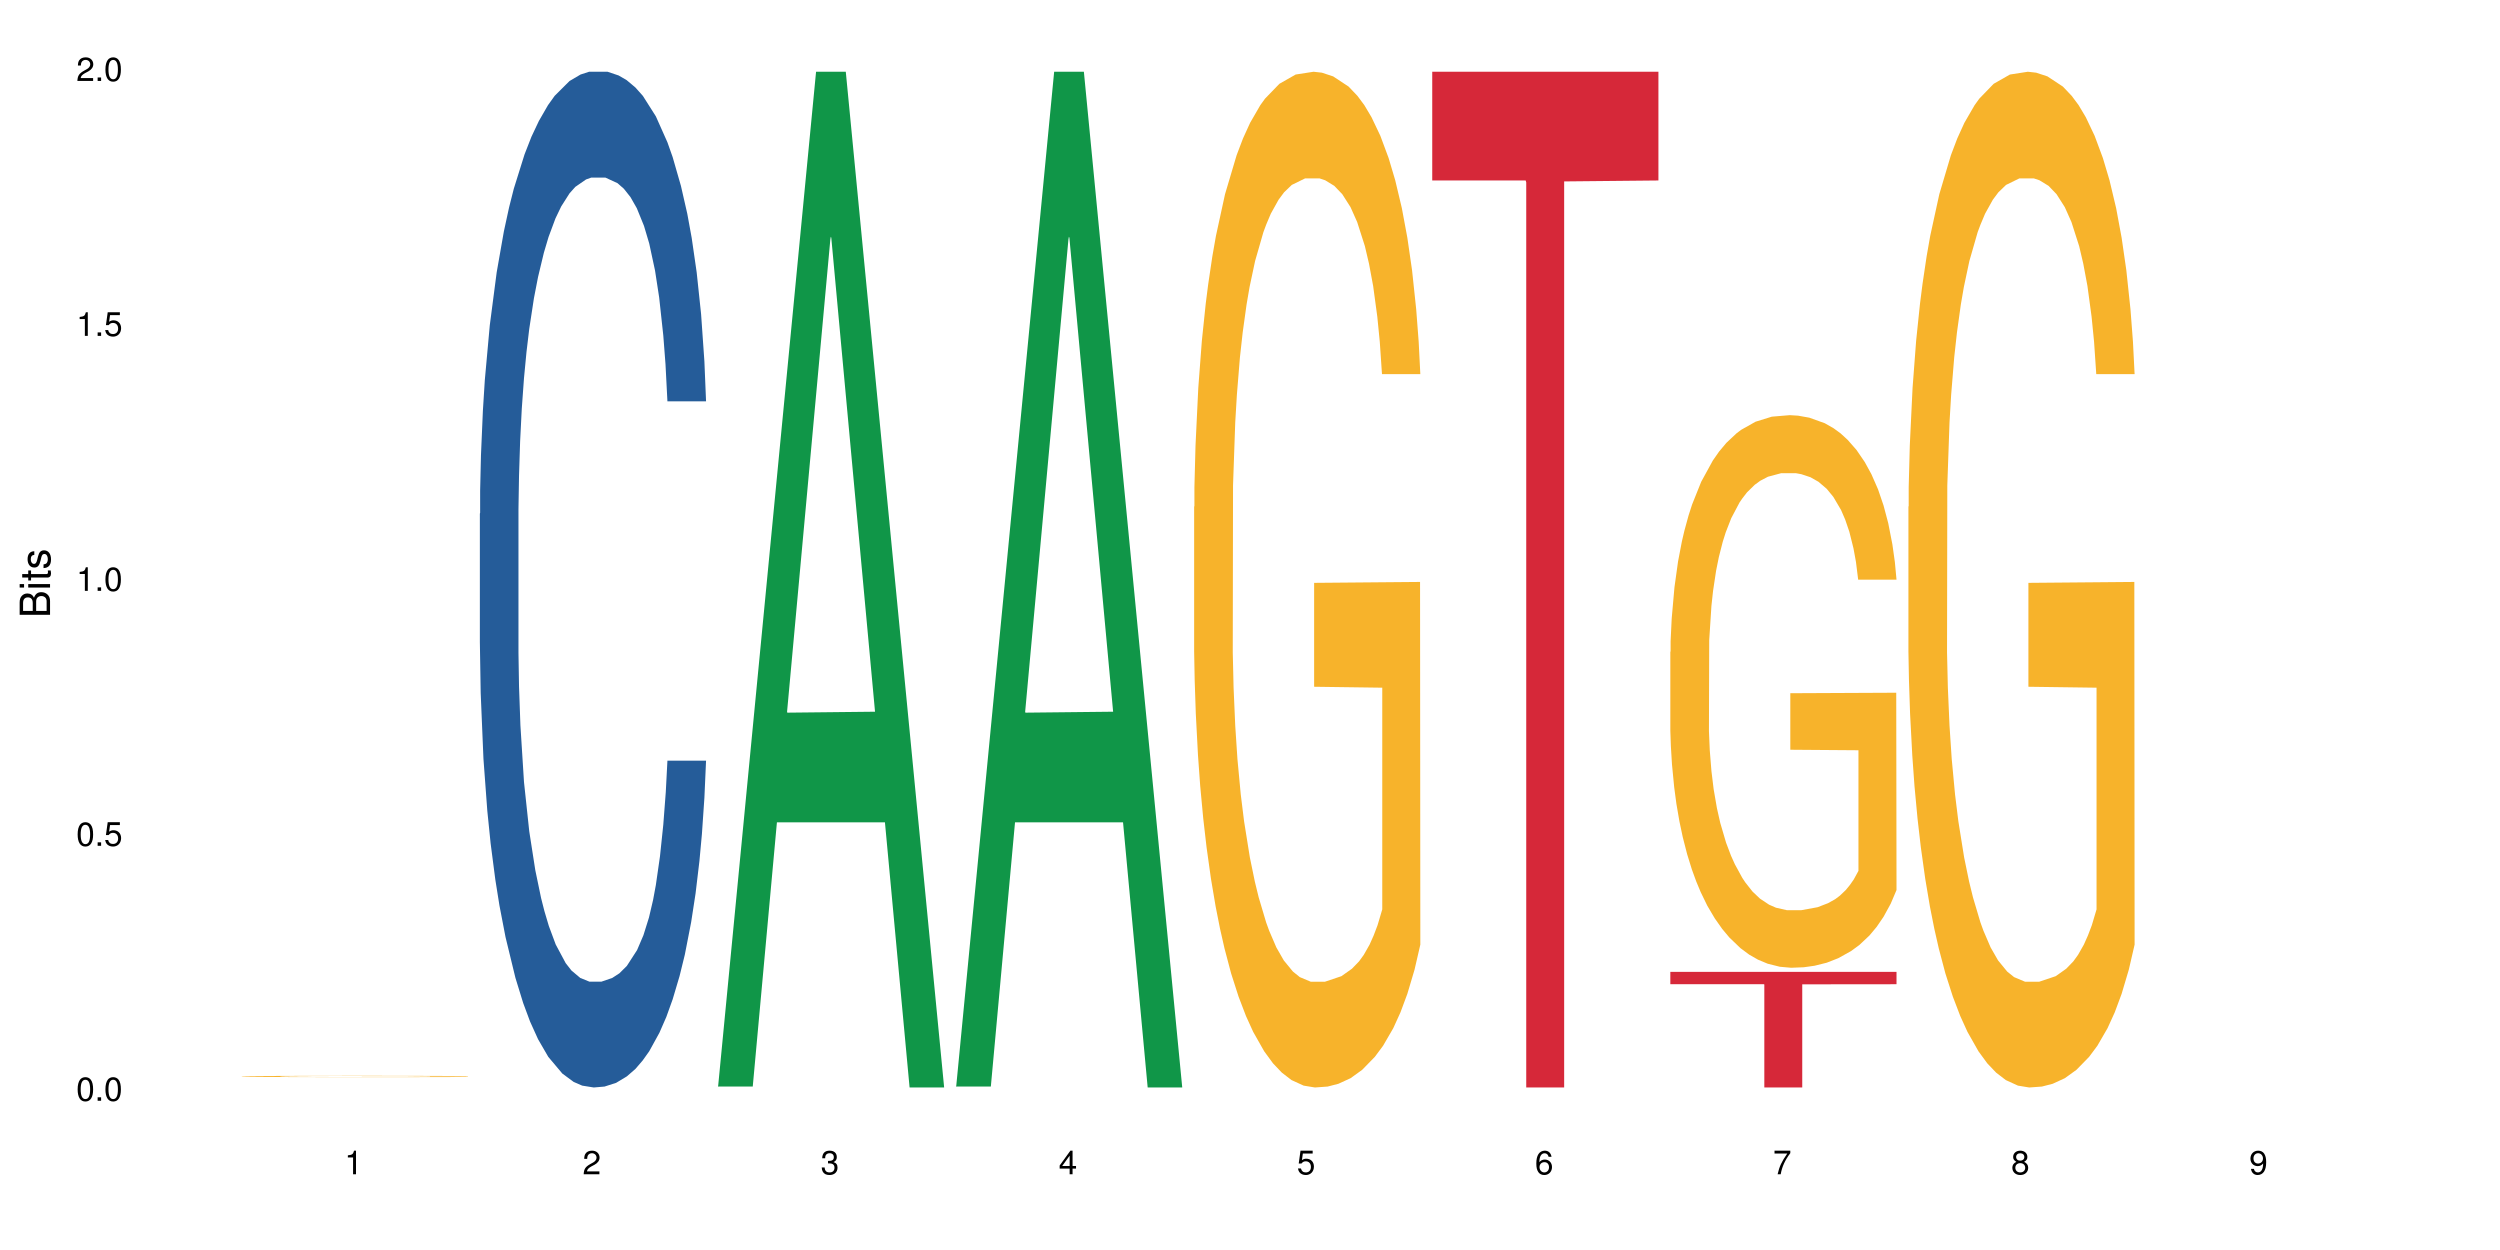 <?xml version="1.0" encoding="UTF-8"?>
<svg xmlns="http://www.w3.org/2000/svg" xmlns:xlink="http://www.w3.org/1999/xlink" width="720pt" height="360pt" viewBox="0 0 720 360" version="1.1">
<defs>
<g>
<symbol overflow="visible" id="glyph0-0">
<path style="stroke:none;" d=""/>
</symbol>
<symbol overflow="visible" id="glyph0-1">
<path style="stroke:none;" d="M 2.641 -6.797 C 2 -6.797 1.422 -6.531 1.078 -6.047 C 0.641 -5.453 0.406 -4.547 0.406 -3.297 C 0.406 -1 1.188 0.219 2.641 0.219 C 4.078 0.219 4.859 -1 4.859 -3.234 C 4.859 -4.562 4.656 -5.438 4.203 -6.047 C 3.844 -6.531 3.281 -6.797 2.641 -6.797 Z M 2.641 -6.047 C 3.547 -6.047 4 -5.125 4 -3.312 C 4 -1.375 3.562 -0.484 2.625 -0.484 C 1.734 -0.484 1.281 -1.422 1.281 -3.281 C 1.281 -5.141 1.734 -6.047 2.641 -6.047 Z M 2.641 -6.047 "/>
</symbol>
<symbol overflow="visible" id="glyph0-2">
<path style="stroke:none;" d="M 1.828 -1 L 0.828 -1 L 0.828 0 L 1.828 0 Z M 1.828 -1 "/>
</symbol>
<symbol overflow="visible" id="glyph0-3">
<path style="stroke:none;" d="M 4.562 -6.797 L 1.062 -6.797 L 0.547 -3.094 L 1.328 -3.094 C 1.719 -3.562 2.047 -3.734 2.578 -3.734 C 3.484 -3.734 4.062 -3.109 4.062 -2.094 C 4.062 -1.125 3.484 -0.531 2.578 -0.531 C 1.828 -0.531 1.375 -0.906 1.188 -1.672 L 0.328 -1.672 C 0.453 -1.109 0.547 -0.844 0.75 -0.594 C 1.125 -0.078 1.828 0.219 2.594 0.219 C 3.969 0.219 4.922 -0.781 4.922 -2.219 C 4.922 -3.562 4.031 -4.484 2.719 -4.484 C 2.25 -4.484 1.859 -4.359 1.469 -4.062 L 1.734 -5.969 L 4.562 -5.969 Z M 4.562 -6.797 "/>
</symbol>
<symbol overflow="visible" id="glyph0-4">
<path style="stroke:none;" d="M 2.484 -4.844 L 2.484 0 L 3.328 0 L 3.328 -6.797 L 2.766 -6.797 C 2.469 -5.75 2.281 -5.609 0.984 -5.453 L 0.984 -4.844 Z M 2.484 -4.844 "/>
</symbol>
<symbol overflow="visible" id="glyph0-5">
<path style="stroke:none;" d="M 4.859 -0.828 L 1.281 -0.828 C 1.359 -1.391 1.672 -1.75 2.5 -2.234 L 3.469 -2.75 C 4.406 -3.266 4.906 -3.969 4.906 -4.812 C 4.906 -5.375 4.672 -5.906 4.266 -6.266 C 3.859 -6.625 3.375 -6.797 2.719 -6.797 C 1.859 -6.797 1.219 -6.5 0.844 -5.922 C 0.609 -5.562 0.5 -5.125 0.484 -4.438 L 1.328 -4.438 C 1.359 -4.906 1.406 -5.188 1.531 -5.406 C 1.75 -5.812 2.188 -6.062 2.703 -6.062 C 3.469 -6.062 4.031 -5.516 4.031 -4.781 C 4.031 -4.25 3.719 -3.797 3.125 -3.438 L 2.234 -2.938 C 0.812 -2.141 0.406 -1.5 0.328 0 L 4.859 0 Z M 4.859 -0.828 "/>
</symbol>
<symbol overflow="visible" id="glyph0-6">
<path style="stroke:none;" d="M 2.125 -3.125 L 2.578 -3.125 C 3.516 -3.125 3.984 -2.703 3.984 -1.891 C 3.984 -1.031 3.469 -0.531 2.578 -0.531 C 1.656 -0.531 1.203 -0.984 1.156 -1.969 L 0.312 -1.969 C 0.344 -1.422 0.438 -1.078 0.609 -0.766 C 0.953 -0.109 1.625 0.219 2.547 0.219 C 3.953 0.219 4.859 -0.609 4.859 -1.906 C 4.859 -2.766 4.516 -3.25 3.703 -3.516 C 4.344 -3.766 4.656 -4.25 4.656 -4.938 C 4.656 -6.109 3.875 -6.797 2.578 -6.797 C 1.203 -6.797 0.484 -6.047 0.453 -4.609 L 1.297 -4.609 C 1.312 -5.016 1.344 -5.25 1.453 -5.453 C 1.641 -5.828 2.062 -6.062 2.594 -6.062 C 3.344 -6.062 3.797 -5.625 3.797 -4.906 C 3.797 -4.422 3.609 -4.141 3.25 -3.984 C 3.016 -3.891 2.719 -3.844 2.125 -3.844 Z M 2.125 -3.125 "/>
</symbol>
<symbol overflow="visible" id="glyph0-7">
<path style="stroke:none;" d="M 3.141 -1.625 L 3.141 0 L 3.984 0 L 3.984 -1.625 L 4.984 -1.625 L 4.984 -2.391 L 3.984 -2.391 L 3.984 -6.797 L 3.359 -6.797 L 0.266 -2.516 L 0.266 -1.625 Z M 3.141 -2.391 L 1 -2.391 L 3.141 -5.359 Z M 3.141 -2.391 "/>
</symbol>
<symbol overflow="visible" id="glyph0-8">
<path style="stroke:none;" d="M 4.781 -5.031 C 4.609 -6.141 3.891 -6.797 2.844 -6.797 C 2.094 -6.797 1.422 -6.438 1.031 -5.828 C 0.609 -5.172 0.406 -4.344 0.406 -3.094 C 0.406 -1.953 0.578 -1.234 0.984 -0.625 C 1.359 -0.078 1.953 0.219 2.703 0.219 C 3.984 0.219 4.922 -0.734 4.922 -2.078 C 4.922 -3.344 4.062 -4.234 2.844 -4.234 C 2.172 -4.234 1.641 -3.969 1.281 -3.469 C 1.281 -5.125 1.828 -6.047 2.797 -6.047 C 3.391 -6.047 3.797 -5.672 3.938 -5.031 Z M 2.734 -3.484 C 3.547 -3.484 4.062 -2.922 4.062 -2 C 4.062 -1.156 3.484 -0.531 2.703 -0.531 C 1.922 -0.531 1.328 -1.188 1.328 -2.047 C 1.328 -2.891 1.906 -3.484 2.734 -3.484 Z M 2.734 -3.484 "/>
</symbol>
<symbol overflow="visible" id="glyph0-9">
<path style="stroke:none;" d="M 4.984 -6.797 L 0.438 -6.797 L 0.438 -5.969 L 4.109 -5.969 C 2.5 -3.656 1.828 -2.234 1.328 0 L 2.219 0 C 2.594 -2.172 3.453 -4.047 4.984 -6.094 Z M 4.984 -6.797 "/>
</symbol>
<symbol overflow="visible" id="glyph0-10">
<path style="stroke:none;" d="M 3.75 -3.578 C 4.453 -4 4.688 -4.344 4.688 -4.984 C 4.688 -6.047 3.844 -6.797 2.641 -6.797 C 1.438 -6.797 0.594 -6.047 0.594 -4.984 C 0.594 -4.359 0.828 -4.016 1.516 -3.578 C 0.734 -3.203 0.359 -2.641 0.359 -1.891 C 0.359 -0.641 1.297 0.219 2.641 0.219 C 3.984 0.219 4.922 -0.641 4.922 -1.875 C 4.922 -2.641 4.531 -3.203 3.75 -3.578 Z M 2.641 -6.047 C 3.359 -6.047 3.812 -5.625 3.812 -4.969 C 3.812 -4.344 3.344 -3.922 2.641 -3.922 C 1.922 -3.922 1.453 -4.344 1.453 -4.984 C 1.453 -5.625 1.922 -6.047 2.641 -6.047 Z M 2.641 -3.203 C 3.484 -3.203 4.062 -2.672 4.062 -1.875 C 4.062 -1.062 3.484 -0.531 2.625 -0.531 C 1.797 -0.531 1.219 -1.078 1.219 -1.875 C 1.219 -2.672 1.797 -3.203 2.641 -3.203 Z M 2.641 -3.203 "/>
</symbol>
<symbol overflow="visible" id="glyph0-11">
<path style="stroke:none;" d="M 0.516 -1.547 C 0.672 -0.438 1.406 0.219 2.438 0.219 C 3.188 0.219 3.859 -0.141 4.266 -0.75 C 4.688 -1.406 4.891 -2.25 4.891 -3.484 C 4.891 -4.625 4.703 -5.359 4.312 -5.953 C 3.938 -6.5 3.344 -6.797 2.594 -6.797 C 1.297 -6.797 0.359 -5.844 0.359 -4.516 C 0.359 -3.25 1.234 -2.344 2.453 -2.344 C 3.094 -2.344 3.562 -2.578 4.016 -3.109 C 4 -1.453 3.469 -0.531 2.5 -0.531 C 1.906 -0.531 1.484 -0.906 1.359 -1.547 Z M 2.578 -6.062 C 3.375 -6.062 3.969 -5.406 3.969 -4.531 C 3.969 -3.688 3.375 -3.094 2.547 -3.094 C 1.734 -3.094 1.234 -3.672 1.234 -4.578 C 1.234 -5.438 1.797 -6.062 2.578 -6.062 Z M 2.578 -6.062 "/>
</symbol>
<symbol overflow="visible" id="glyph1-0">
<path style="stroke:none;" d=""/>
</symbol>
<symbol overflow="visible" id="glyph1-1">
<path style="stroke:none;" d="M 0 -0.953 L 0 -4.891 C 0 -5.719 -0.234 -6.344 -0.734 -6.797 C -1.188 -7.234 -1.812 -7.469 -2.5 -7.469 C -3.547 -7.469 -4.188 -7 -4.625 -5.875 C -4.984 -6.672 -5.641 -7.094 -6.531 -7.094 C -7.156 -7.094 -7.734 -6.859 -8.141 -6.391 C -8.562 -5.938 -8.75 -5.344 -8.75 -4.5 L -8.75 -0.953 Z M -4.984 -2.062 L -7.766 -2.062 L -7.766 -4.219 C -7.766 -4.844 -7.688 -5.203 -7.453 -5.5 C -7.219 -5.812 -6.859 -5.969 -6.375 -5.969 C -5.906 -5.969 -5.531 -5.812 -5.297 -5.5 C -5.062 -5.203 -4.984 -4.844 -4.984 -4.219 Z M -0.984 -2.062 L -4 -2.062 L -4 -4.781 C -4 -5.328 -3.859 -5.688 -3.578 -5.953 C -3.297 -6.219 -2.922 -6.359 -2.484 -6.359 C -2.062 -6.359 -1.688 -6.219 -1.406 -5.953 C -1.109 -5.688 -0.984 -5.328 -0.984 -4.781 Z M -0.984 -2.062 "/>
</symbol>
<symbol overflow="visible" id="glyph1-2">
<path style="stroke:none;" d="M -6.281 -1.797 L -6.281 -0.797 L 0 -0.797 L 0 -1.797 Z M -8.75 -1.797 L -8.75 -0.797 L -7.484 -0.797 L -7.484 -1.797 Z M -8.75 -1.797 "/>
</symbol>
<symbol overflow="visible" id="glyph1-3">
<path style="stroke:none;" d="M -6.281 -3.047 L -6.281 -2.016 L -8.016 -2.016 L -8.016 -1.016 L -6.281 -1.016 L -6.281 -0.172 L -5.469 -0.172 L -5.469 -1.016 L -0.719 -1.016 C -0.078 -1.016 0.281 -1.453 0.281 -2.234 C 0.281 -2.469 0.25 -2.719 0.188 -3.047 L -0.641 -3.047 C -0.609 -2.922 -0.594 -2.766 -0.594 -2.562 C -0.594 -2.141 -0.719 -2.016 -1.156 -2.016 L -5.469 -2.016 L -5.469 -3.047 Z M -6.281 -3.047 "/>
</symbol>
<symbol overflow="visible" id="glyph1-4">
<path style="stroke:none;" d="M -4.531 -5.25 C -5.766 -5.25 -6.469 -4.422 -6.469 -2.969 C -6.469 -1.516 -5.719 -0.562 -4.547 -0.562 C -3.562 -0.562 -3.094 -1.062 -2.734 -2.562 L -2.516 -3.484 C -2.344 -4.188 -2.094 -4.469 -1.625 -4.469 C -1.047 -4.469 -0.641 -3.875 -0.641 -3 C -0.641 -2.453 -0.797 -2 -1.062 -1.75 C -1.25 -1.594 -1.422 -1.531 -1.875 -1.469 L -1.875 -0.406 C -0.422 -0.453 0.281 -1.266 0.281 -2.922 C 0.281 -4.5 -0.5 -5.516 -1.719 -5.516 C -2.656 -5.516 -3.172 -4.984 -3.469 -3.734 L -3.703 -2.766 C -3.891 -1.953 -4.156 -1.609 -4.594 -1.609 C -5.172 -1.609 -5.547 -2.125 -5.547 -2.938 C -5.547 -3.75 -5.203 -4.172 -4.531 -4.203 Z M -4.531 -5.25 "/>
</symbol>
</g>
</defs>
<g id="surface103326">
<rect x="0" y="0" width="720" height="360" style="fill:rgb(100%,100%,100%);fill-opacity:1;stroke:none;"/>
<path style=" stroke:none;fill-rule:nonzero;fill:rgb(96.863%,70.196%,16.863%);fill-opacity:1;" d="M 69.629 310 L 69.707 310 L 69.707 309.992 L 70.027 309.977 L 70.82 309.957 L 71.855 309.938 L 72.965 309.926 L 73.68 309.918 L 74.871 309.906 L 75.906 309.898 L 78.527 309.883 L 81.863 309.867 L 83.691 309.863 L 85.758 309.855 L 88.695 309.852 L 90.047 309.848 L 94.176 309.844 L 98.863 309.84 L 109.668 309.84 L 114.117 309.844 L 116.66 309.848 L 118.645 309.852 L 120.711 309.855 L 123.254 309.863 L 125.637 309.871 L 127.543 309.879 L 129.449 309.891 L 131.039 309.898 L 132.387 309.91 L 133.578 309.926 L 134.293 309.938 L 134.773 309.949 L 123.73 309.949 L 123.094 309.938 L 122.379 309.93 L 121.188 309.918 L 118.805 309.902 L 116.578 309.895 L 114.672 309.887 L 112.289 309.883 L 109.984 309.879 L 97.75 309.879 L 95.527 309.883 L 93.938 309.887 L 91.715 309.891 L 90.363 309.895 L 89.57 309.898 L 87.188 309.91 L 85.598 309.918 L 84.723 309.926 L 83.609 309.934 L 82.816 309.945 L 81.941 309.957 L 81.465 309.969 L 80.832 309.992 L 80.75 310.055 L 80.988 310.066 L 81.465 310.082 L 82.102 310.094 L 84.008 310.117 L 85.676 310.129 L 87.105 310.141 L 88.219 310.145 L 90.363 310.156 L 91.238 310.156 L 93.305 310.164 L 95.449 310.168 L 98.07 310.172 L 100.055 310.176 L 112.051 310.176 L 115.07 310.172 L 117.137 310.168 L 118.484 310.168 L 120.152 310.164 L 121.348 310.16 L 122.457 310.156 L 123.809 310.148 L 123.809 310.066 L 104.188 310.066 L 104.188 310.027 L 134.691 310.027 L 134.773 310.164 L 133.102 310.172 L 131.039 310.18 L 129.051 310.188 L 126.984 310.195 L 124.047 310.199 L 121.664 310.203 L 118.008 310.211 L 114.672 310.211 L 111.176 310.215 L 97.672 310.215 L 94.891 310.211 L 92.352 310.207 L 89.809 310.203 L 86.629 310.195 L 84.562 310.191 L 82.418 310.184 L 80.273 310.172 L 78.367 310.164 L 77.098 310.156 L 75.824 310.148 L 74.477 310.137 L 73.203 310.125 L 72.25 310.117 L 71.379 310.105 L 70.742 310.094 L 70.105 310.078 L 69.789 310.066 L 69.629 310.055 Z M 69.629 310 "/>
<path style=" stroke:none;fill-rule:nonzero;fill:rgb(14.51%,36.078%,60%);fill-opacity:1;" d="M 138.199 147.945 L 138.281 147.676 L 138.281 141.258 L 138.52 131.098 L 139.074 118.262 L 139.629 109.438 L 141.059 93.664 L 143.047 78.422 L 145.113 66.656 L 146.621 59.703 L 147.973 54.355 L 151.07 44.461 L 153.055 39.379 L 155.199 34.836 L 157.82 30.289 L 159.73 27.617 L 164.02 23.336 L 167.195 21.465 L 169.66 20.664 L 174.98 20.664 L 178.16 21.734 L 180.465 23.07 L 183.004 25.207 L 185.148 27.617 L 188.883 33.5 L 192.219 40.984 L 193.73 45.262 L 196.113 53.555 L 197.941 61.574 L 199.211 68.527 L 200.641 78.422 L 201.914 90.453 L 202.867 104.09 L 203.344 115.59 L 192.219 115.59 L 191.664 104.895 L 191.027 96.605 L 189.836 85.641 L 188.645 77.887 L 186.977 70.133 L 185.469 65.051 L 183.402 59.969 L 181.574 56.762 L 179.668 54.355 L 177.84 52.75 L 174.348 51.145 L 170.293 51.145 L 168.785 51.68 L 165.688 53.82 L 164.02 55.691 L 161.637 59.438 L 159.969 62.91 L 157.98 68.258 L 156.629 72.805 L 154.961 79.758 L 153.77 85.906 L 152.422 94.73 L 151.625 101.418 L 150.91 108.902 L 150.273 117.727 L 149.797 127.086 L 149.48 136.98 L 149.32 146.605 L 149.32 188.055 L 149.48 197.68 L 149.879 208.91 L 150.91 225.223 L 152.422 239.395 L 154.168 250.625 L 155.836 258.648 L 156.789 262.391 L 158.059 266.668 L 160.047 272.016 L 162.906 277.363 L 164.574 279.504 L 167.117 281.645 L 169.738 282.711 L 173.234 282.711 L 176.332 281.645 L 178.398 280.305 L 180.543 278.168 L 183.48 273.621 L 185.309 269.344 L 186.898 264.262 L 188.09 259.18 L 188.883 254.902 L 190.074 246.613 L 191.027 237.523 L 191.742 228.164 L 192.219 219.07 L 203.344 219.07 L 202.867 229.77 L 202.152 240.195 L 201.438 247.949 L 200.324 257.309 L 199.051 265.598 L 197.227 274.957 L 195.715 281.109 L 193.73 287.793 L 191.902 292.875 L 189.918 297.418 L 186.977 302.766 L 185.07 305.441 L 183.004 307.848 L 180.543 309.988 L 177.445 311.859 L 174.109 312.93 L 171.008 313.195 L 167.672 312.66 L 165.211 311.59 L 161.953 309.184 L 157.902 304.371 L 154.961 299.293 L 152.66 294.211 L 150.672 288.863 L 148.449 281.645 L 145.59 269.879 L 143.84 260.785 L 142.648 253.297 L 141.297 242.871 L 140.344 233.512 L 139.234 218.539 L 138.438 199.551 L 138.199 184.844 Z M 138.199 147.945 "/>
<path style=" stroke:none;fill-rule:nonzero;fill:rgb(6.275%,58.824%,28.235%);fill-opacity:1;" d="M 206.77 312.922 L 206.84 312.645 L 235.027 20.664 L 243.586 20.664 L 271.914 313.195 L 261.961 313.195 L 254.863 236.836 L 223.754 236.836 L 216.793 312.922 L 206.77 312.922 L 226.746 205.246 L 252.008 204.973 L 239.41 68.457 L 239.273 68.184 L 239.133 69.008 L 226.676 204.973 L 226.746 205.246 Z M 206.77 312.922 "/>
<path style=" stroke:none;fill-rule:nonzero;fill:rgb(6.275%,58.824%,28.235%);fill-opacity:1;" d="M 275.34 312.922 L 275.41 312.645 L 303.598 20.664 L 312.156 20.664 L 340.484 313.195 L 330.531 313.195 L 323.434 236.836 L 292.324 236.836 L 285.363 312.922 L 275.34 312.922 L 295.316 205.246 L 320.578 204.973 L 307.98 68.457 L 307.844 68.184 L 307.703 69.008 L 295.246 204.973 L 295.316 205.246 Z M 275.34 312.922 "/>
<path style=" stroke:none;fill-rule:nonzero;fill:rgb(96.863%,70.196%,16.863%);fill-opacity:1;" d="M 343.914 145.957 L 343.992 145.691 L 343.992 140.348 L 344.309 128.324 L 345.105 111.762 L 346.137 98.137 L 347.25 87.453 L 347.965 81.84 L 349.156 73.828 L 350.188 67.949 L 352.809 55.926 L 356.145 44.707 L 357.973 39.898 L 360.039 35.355 L 362.977 30.281 L 364.328 28.41 L 368.461 24.137 L 373.148 21.465 L 378.309 20.664 L 380.695 20.93 L 383.949 22 L 388.398 24.938 L 390.941 27.609 L 392.926 30.281 L 394.992 33.754 L 397.535 39.098 L 399.918 45.508 L 401.824 51.918 L 403.73 59.934 L 405.32 68.484 L 406.672 77.832 L 407.863 89.055 L 408.578 98.406 L 409.055 107.754 L 398.012 107.754 L 397.375 98.406 L 396.66 91.191 L 395.469 82.375 L 394.277 75.965 L 393.086 70.887 L 390.863 63.941 L 388.957 59.668 L 386.574 55.926 L 384.27 53.523 L 381.648 51.918 L 380.059 51.387 L 375.848 51.387 L 372.035 53.254 L 369.809 55.395 L 368.223 57.531 L 365.996 61.539 L 364.645 64.742 L 363.852 66.879 L 361.469 75.164 L 359.879 82.641 L 359.008 87.719 L 357.895 95.734 L 357.098 102.945 L 356.227 113.633 L 355.75 121.648 L 355.113 139.812 L 355.035 187.902 L 355.273 198.055 L 355.75 209.008 L 356.383 218.625 L 357.336 228.773 L 358.293 236.523 L 359.961 246.941 L 361.391 253.887 L 362.5 258.43 L 364.645 265.641 L 365.52 268.047 L 367.586 272.855 L 369.73 276.598 L 372.352 279.801 L 374.34 281.406 L 377.516 282.742 L 381.566 282.742 L 386.332 281.137 L 389.352 279 L 391.418 276.863 L 392.77 274.992 L 394.438 272.055 L 395.629 269.383 L 396.742 266.445 L 398.09 261.902 L 398.09 198.055 L 378.469 197.785 L 378.469 167.863 L 408.977 167.598 L 409.055 272.055 L 407.387 279.266 L 405.32 286.215 L 403.336 291.555 L 401.27 296.098 L 398.328 301.176 L 395.945 304.379 L 392.293 308.121 L 388.957 310.523 L 385.461 312.129 L 382.363 312.93 L 378.707 313.195 L 375.449 312.66 L 371.953 311.059 L 369.176 308.922 L 366.633 306.25 L 364.09 302.777 L 360.914 297.168 L 358.848 292.625 L 356.703 287.016 L 354.559 280.336 L 352.652 273.121 L 351.379 267.512 L 350.109 261.102 L 348.758 253.086 L 347.488 244.004 L 346.535 235.723 L 345.66 226.371 L 345.023 217.555 L 344.391 205.531 L 344.07 195.914 L 343.914 187.633 Z M 343.914 145.957 "/>
<path style=" stroke:none;fill-rule:nonzero;fill:rgb(83.922%,15.686%,22.353%);fill-opacity:1;" d="M 412.484 20.664 L 477.625 20.664 L 477.625 51.977 L 450.477 52.25 L 450.477 313.195 L 439.555 313.195 L 439.555 52.527 L 439.395 51.977 L 412.484 51.977 Z M 412.484 20.664 "/>
<path style=" stroke:none;fill-rule:nonzero;fill:rgb(96.863%,70.196%,16.863%);fill-opacity:1;" d="M 481.055 187.73 L 481.133 187.586 L 481.133 184.68 L 481.449 178.137 L 482.246 169.125 L 483.277 161.715 L 484.391 155.898 L 485.105 152.848 L 486.297 148.488 L 487.328 145.289 L 489.949 138.75 L 493.289 132.645 L 495.113 130.031 L 497.18 127.559 L 500.121 124.797 L 501.469 123.781 L 505.602 121.453 L 510.289 120 L 515.453 119.566 L 517.836 119.711 L 521.094 120.293 L 525.539 121.891 L 528.082 123.344 L 530.07 124.797 L 532.133 126.688 L 534.676 129.594 L 537.059 133.082 L 538.965 136.57 L 540.875 140.93 L 542.461 145.582 L 543.812 150.668 L 545.004 156.773 L 545.719 161.859 L 546.195 166.945 L 535.152 166.945 L 534.52 161.859 L 533.805 157.934 L 532.609 153.141 L 531.418 149.652 L 530.227 146.891 L 528.004 143.109 L 526.098 140.785 L 523.715 138.75 L 521.41 137.441 L 518.789 136.57 L 517.199 136.277 L 512.988 136.277 L 509.176 137.297 L 506.953 138.461 L 505.363 139.621 L 503.137 141.801 L 501.789 143.547 L 500.992 144.707 L 498.609 149.215 L 497.02 153.285 L 496.148 156.047 L 495.035 160.406 L 494.242 164.332 L 493.367 170.145 L 492.891 174.504 L 492.254 184.387 L 492.176 210.551 L 492.414 216.074 L 492.891 222.031 L 493.527 227.266 L 494.48 232.785 L 495.434 237 L 497.102 242.672 L 498.531 246.449 L 499.645 248.918 L 501.789 252.844 L 502.66 254.152 L 504.727 256.77 L 506.871 258.805 L 509.492 260.547 L 511.48 261.418 L 514.656 262.145 L 518.707 262.145 L 523.477 261.273 L 526.492 260.109 L 528.559 258.949 L 529.91 257.93 L 531.578 256.332 L 532.77 254.879 L 533.883 253.281 L 535.234 250.809 L 535.234 216.074 L 515.609 215.926 L 515.609 199.648 L 546.117 199.504 L 546.195 256.332 L 544.527 260.258 L 542.461 264.035 L 540.477 266.941 L 538.41 269.414 L 535.473 272.176 L 533.086 273.918 L 529.434 275.953 L 526.098 277.262 L 522.602 278.133 L 519.504 278.57 L 515.848 278.715 L 512.594 278.426 L 509.098 277.551 L 506.316 276.391 L 503.773 274.938 L 501.23 273.047 L 498.055 269.996 L 495.988 267.523 L 493.844 264.473 L 491.699 260.84 L 489.793 256.914 L 488.52 253.863 L 487.25 250.375 L 485.898 246.012 L 484.629 241.07 L 483.676 236.566 L 482.801 231.48 L 482.164 226.684 L 481.531 220.141 L 481.211 214.91 L 481.055 210.402 Z M 481.055 187.73 "/>
<path style=" stroke:none;fill-rule:nonzero;fill:rgb(83.922%,15.686%,22.353%);fill-opacity:1;" d="M 481.055 279.891 L 546.195 279.891 L 546.195 283.457 L 519.047 283.488 L 519.047 313.195 L 508.125 313.195 L 508.125 283.52 L 507.965 283.457 L 481.055 283.457 Z M 481.055 279.891 "/>
<path style=" stroke:none;fill-rule:nonzero;fill:rgb(96.863%,70.196%,16.863%);fill-opacity:1;" d="M 549.625 145.957 L 549.703 145.691 L 549.703 140.348 L 550.02 128.324 L 550.816 111.762 L 551.848 98.137 L 552.961 87.453 L 553.676 81.84 L 554.867 73.828 L 555.898 67.949 L 558.523 55.926 L 561.859 44.707 L 563.684 39.898 L 565.75 35.355 L 568.691 30.281 L 570.039 28.41 L 574.172 24.137 L 578.859 21.465 L 584.023 20.664 L 586.406 20.93 L 589.664 22 L 594.113 24.938 L 596.652 27.609 L 598.641 30.281 L 600.707 33.754 L 603.246 39.098 L 605.629 45.508 L 607.539 51.918 L 609.445 59.934 L 611.031 68.484 L 612.383 77.832 L 613.574 89.055 L 614.289 98.406 L 614.766 107.754 L 603.723 107.754 L 603.09 98.406 L 602.375 91.191 L 601.184 82.375 L 599.988 75.965 L 598.797 70.887 L 596.574 63.941 L 594.668 59.668 L 592.285 55.926 L 589.98 53.523 L 587.359 51.918 L 585.77 51.387 L 581.559 51.387 L 577.746 53.254 L 575.523 55.395 L 573.934 57.531 L 571.707 61.539 L 570.359 64.742 L 569.562 66.879 L 567.18 75.164 L 565.594 82.641 L 564.719 87.719 L 563.605 95.734 L 562.812 102.945 L 561.938 113.633 L 561.461 121.648 L 560.824 139.812 L 560.746 187.902 L 560.984 198.055 L 561.461 209.008 L 562.098 218.625 L 563.051 228.773 L 564.004 236.523 L 565.672 246.941 L 567.102 253.887 L 568.215 258.43 L 570.359 265.641 L 571.23 268.047 L 573.297 272.855 L 575.441 276.598 L 578.062 279.801 L 580.051 281.406 L 583.227 282.742 L 587.281 282.742 L 592.047 281.137 L 595.066 279 L 597.129 276.863 L 598.48 274.992 L 600.148 272.055 L 601.34 269.383 L 602.453 266.445 L 603.805 261.902 L 603.805 198.055 L 584.18 197.785 L 584.18 167.863 L 614.688 167.598 L 614.766 272.055 L 613.098 279.266 L 611.031 286.215 L 609.047 291.555 L 606.98 296.098 L 604.043 301.176 L 601.66 304.379 L 598.004 308.121 L 594.668 310.523 L 591.172 312.129 L 588.074 312.93 L 584.418 313.195 L 581.164 312.66 L 577.668 311.059 L 574.887 308.922 L 572.344 306.25 L 569.801 302.777 L 566.625 297.168 L 564.559 292.625 L 562.414 287.016 L 560.27 280.336 L 558.363 273.121 L 557.09 267.512 L 555.82 261.102 L 554.469 253.086 L 553.199 244.004 L 552.246 235.723 L 551.371 226.371 L 550.738 217.555 L 550.102 205.531 L 549.781 195.914 L 549.625 187.633 Z M 549.625 145.957 "/>
<g style="fill:rgb(0%,0%,0%);fill-opacity:1;">
  <use xlink:href="#glyph0-1" x="21.957" y="317.019"/>
  <use xlink:href="#glyph0-2" x="27.291" y="317.019"/>
  <use xlink:href="#glyph0-1" x="29.958" y="317.019"/>
</g>
<g style="fill:rgb(0%,0%,0%);fill-opacity:1;">
  <use xlink:href="#glyph0-1" x="21.957" y="243.593"/>
  <use xlink:href="#glyph0-2" x="27.291" y="243.593"/>
  <use xlink:href="#glyph0-3" x="29.958" y="243.593"/>
</g>
<g style="fill:rgb(0%,0%,0%);fill-opacity:1;">
  <use xlink:href="#glyph0-4" x="21.957" y="170.163"/>
  <use xlink:href="#glyph0-2" x="27.291" y="170.163"/>
  <use xlink:href="#glyph0-1" x="29.958" y="170.163"/>
</g>
<g style="fill:rgb(0%,0%,0%);fill-opacity:1;">
  <use xlink:href="#glyph0-4" x="21.957" y="96.737"/>
  <use xlink:href="#glyph0-2" x="27.291" y="96.737"/>
  <use xlink:href="#glyph0-3" x="29.958" y="96.737"/>
</g>
<g style="fill:rgb(0%,0%,0%);fill-opacity:1;">
  <use xlink:href="#glyph0-5" x="21.957" y="23.312"/>
  <use xlink:href="#glyph0-2" x="27.291" y="23.312"/>
  <use xlink:href="#glyph0-1" x="29.958" y="23.312"/>
</g>
<g style="fill:rgb(0%,0%,0%);fill-opacity:1;">
  <use xlink:href="#glyph0-4" x="99.199" y="338.19"/>
</g>
<g style="fill:rgb(0%,0%,0%);fill-opacity:1;">
  <use xlink:href="#glyph0-5" x="167.77" y="338.19"/>
</g>
<g style="fill:rgb(0%,0%,0%);fill-opacity:1;">
  <use xlink:href="#glyph0-6" x="236.344" y="338.19"/>
</g>
<g style="fill:rgb(0%,0%,0%);fill-opacity:1;">
  <use xlink:href="#glyph0-7" x="304.914" y="338.19"/>
</g>
<g style="fill:rgb(0%,0%,0%);fill-opacity:1;">
  <use xlink:href="#glyph0-3" x="373.484" y="338.19"/>
</g>
<g style="fill:rgb(0%,0%,0%);fill-opacity:1;">
  <use xlink:href="#glyph0-8" x="442.055" y="338.19"/>
</g>
<g style="fill:rgb(0%,0%,0%);fill-opacity:1;">
  <use xlink:href="#glyph0-9" x="510.625" y="338.19"/>
</g>
<g style="fill:rgb(0%,0%,0%);fill-opacity:1;">
  <use xlink:href="#glyph0-10" x="579.195" y="338.19"/>
</g>
<g style="fill:rgb(0%,0%,0%);fill-opacity:1;">
  <use xlink:href="#glyph0-11" x="647.766" y="338.19"/>
</g>
<g style="fill:rgb(0%,0%,0%);fill-opacity:1;">
  <use xlink:href="#glyph1-1" x="14.412" y="178.016"/>
  <use xlink:href="#glyph1-2" x="14.412" y="170.012"/>
  <use xlink:href="#glyph1-3" x="14.412" y="167.348"/>
  <use xlink:href="#glyph1-4" x="14.412" y="164.012"/>
</g>
</g>
</svg>
